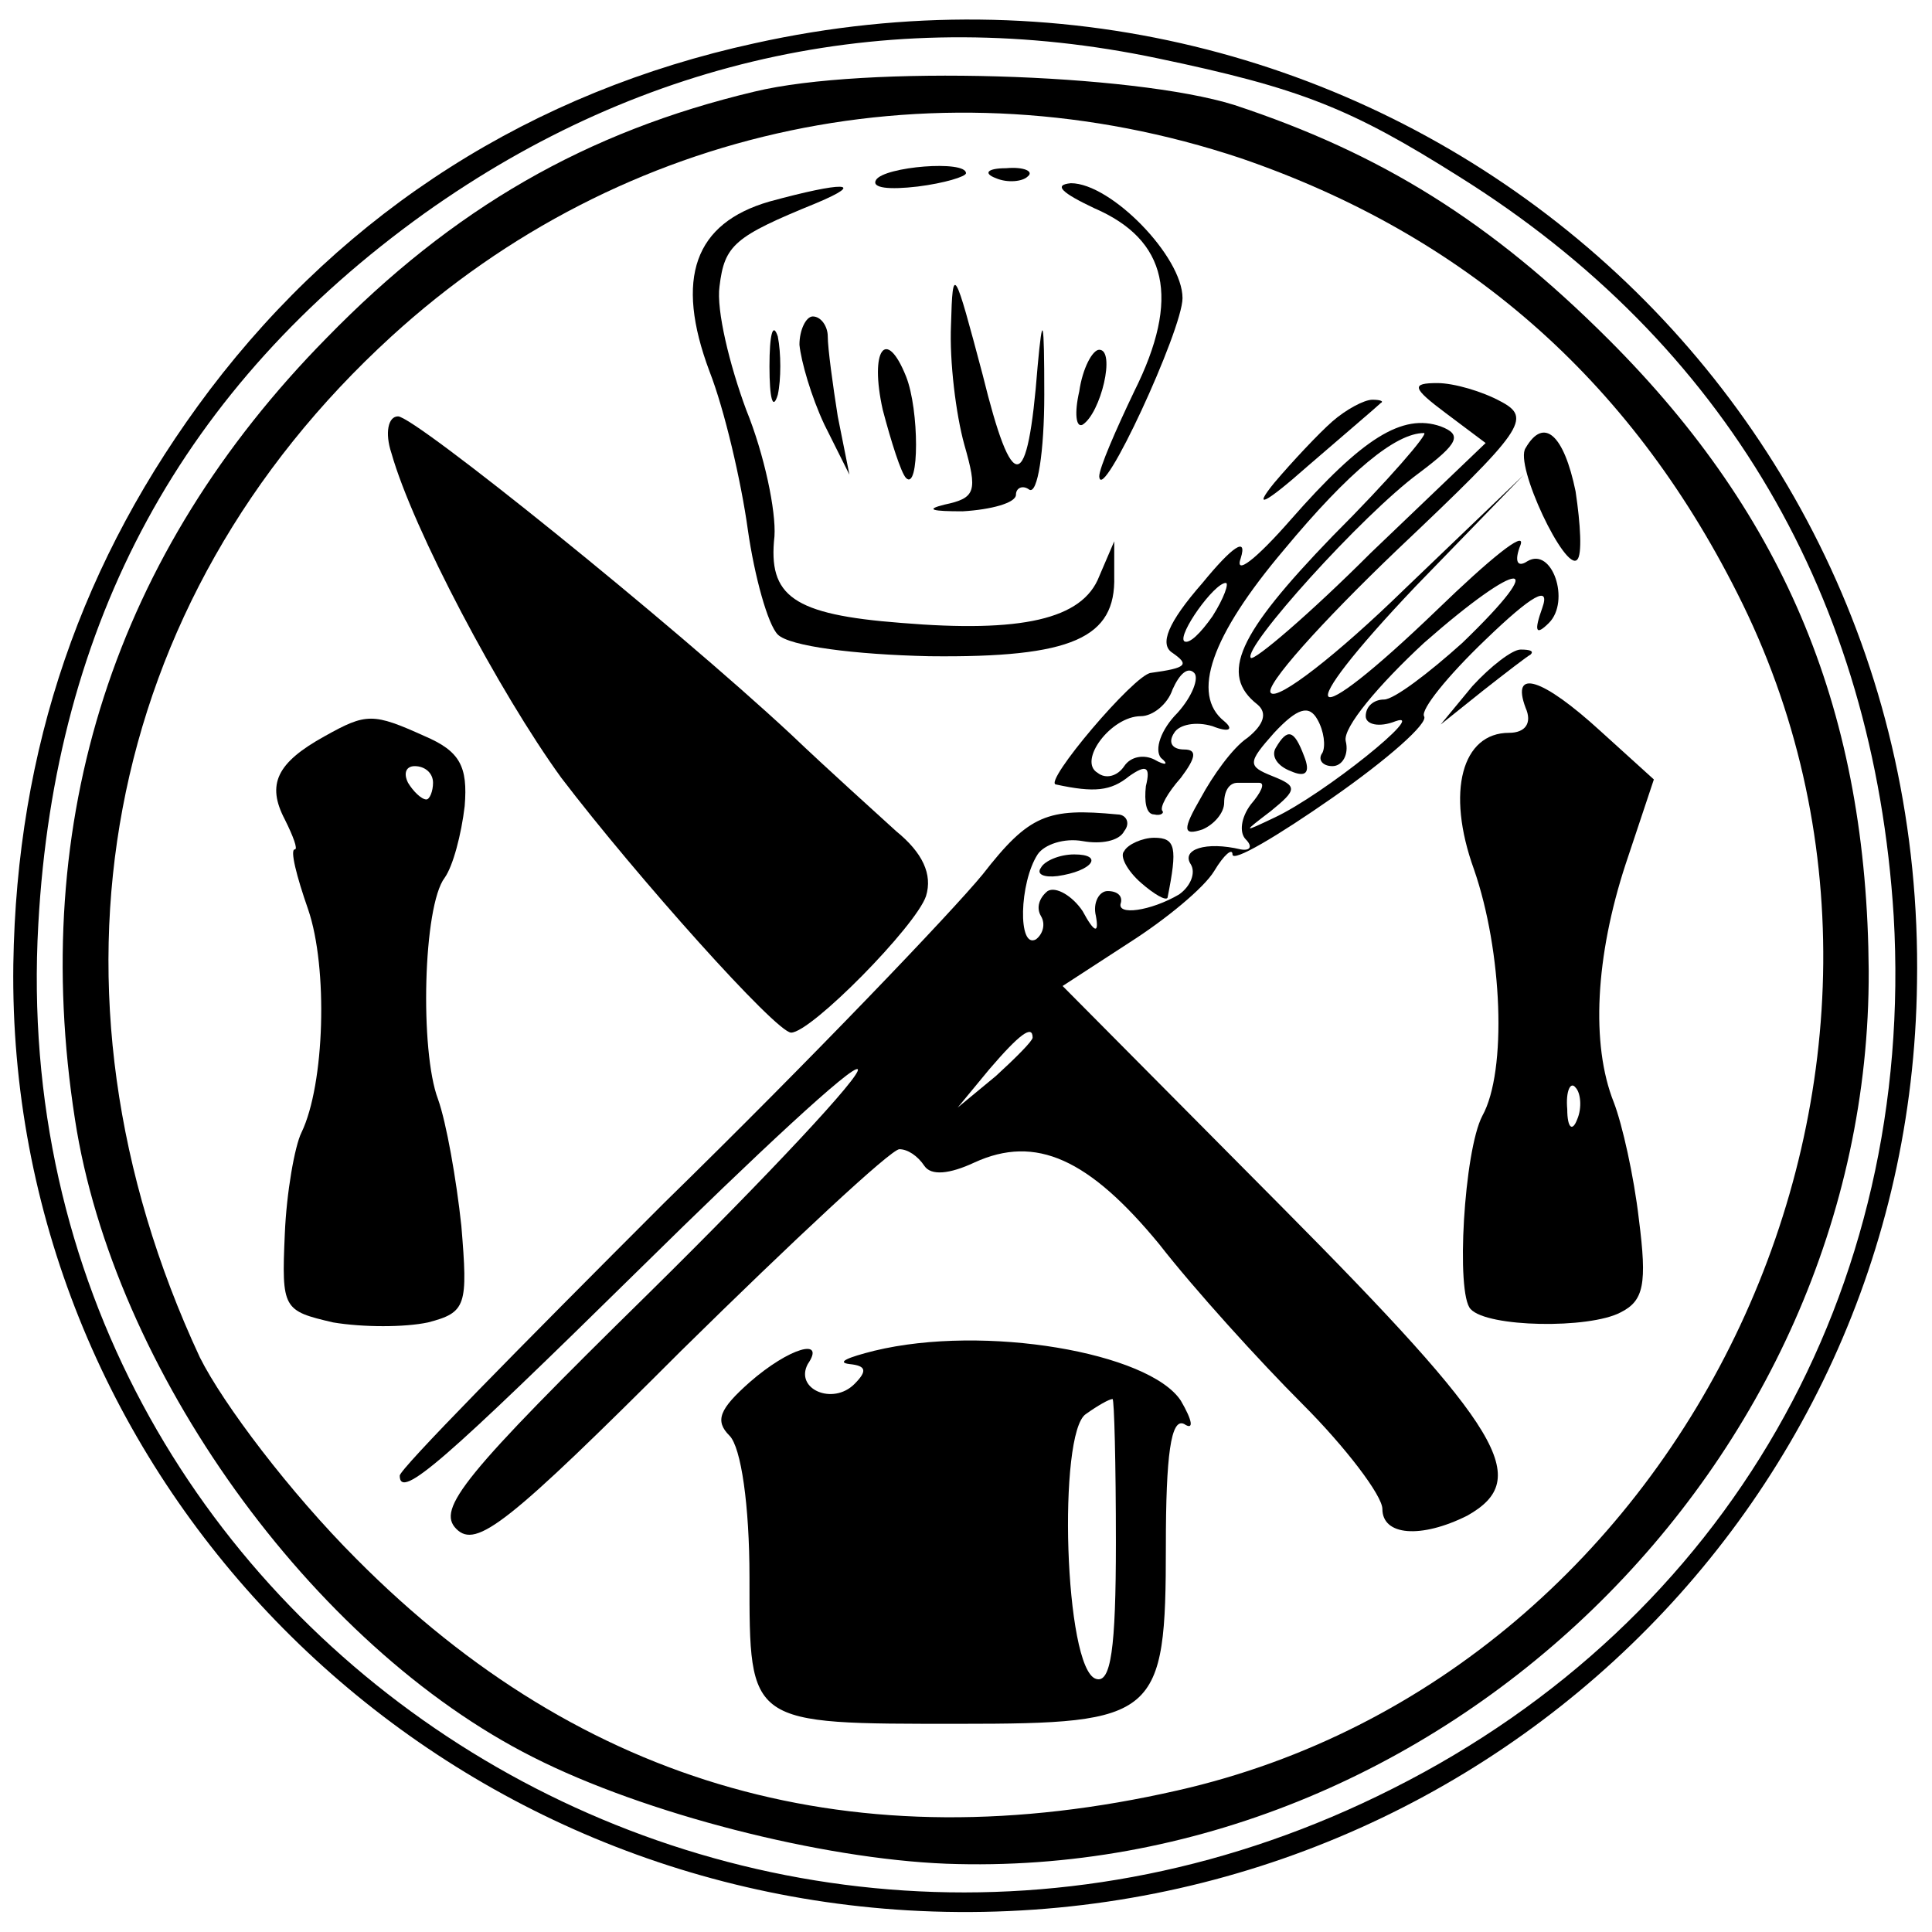 <?xml version="1.0" standalone="no"?>
<!DOCTYPE svg PUBLIC "-//W3C//DTD SVG 20010904//EN"
 "http://www.w3.org/TR/2001/REC-SVG-20010904/DTD/svg10.dtd">
<svg version="1.0" xmlns="http://www.w3.org/2000/svg"
 width="116pt" height="116pt" viewBox="0 0 116 116"
 preserveAspectRatio="xMidYMid meet">
<g transform="translate(0,116) scale(0.1,-0.1)"
fill="#000000" stroke="none">
<path d="M453 1134 c-133 -29 -245 -100 -327 -208 -77 -102 -116 -215 -118
-345 -4 -299 233 -550 537 -568 327 -19 602 233 606 557 6 371 -333 645 -698
564z m242 -9 c86 -18 116 -30 181 -71 160 -100 249 -253 261 -444 13 -225
-100 -423 -301 -524 -386 -195 -837 93 -813 519 10 182 87 323 232 427 132 94
283 126 440 93z"/>
<path d="M453 1105 c-101 -24 -181 -70 -257 -148 -127 -129 -179 -289 -151
-469 23 -150 142 -316 275 -383 67 -34 173 -61 248 -64 296 -11 555 240 554
536 -1 154 -49 272 -156 379 -71 71 -137 112 -225 141 -61 19 -222 24 -288 8z
m292 -40 c134 -46 233 -132 298 -261 144 -284 -27 -649 -336 -719 -193 -44
-357 2 -493 139 -40 40 -80 93 -94 121 -103 221 -59 454 115 613 139 127 330
167 510 107z"/>
<path d="M526 1052 c-3 -5 8 -6 25 -4 16 2 29 6 29 8 0 8 -49 4 -54 -4z"/>
<path d="M598 1053 c7 -3 16 -2 19 1 4 3 -2 6 -13 5 -11 0 -14 -3 -6 -6z"/>
<path d="M462 1039 c-45 -13 -57 -46 -36 -102 9 -23 19 -66 23 -95 4 -28 12
-57 18 -63 7 -7 46 -12 91 -13 86 -1 112 11 111 48 l0 21 -9 -21 c-10 -26 -47
-34 -119 -28 -65 5 -80 16 -76 52 1 15 -6 49 -17 76 -10 27 -18 60 -16 74 3
25 9 30 58 50 31 13 16 13 -28 1z"/>
<path d="M657 1035 c44 -19 52 -54 24 -110 -11 -23 -21 -46 -21 -51 1 -18 50
88 50 107 0 25 -43 69 -67 69 -11 -1 -5 -6 14 -15z"/>
<path d="M571 965 c-1 -22 3 -54 8 -72 8 -28 7 -32 -12 -36 -12 -3 -7 -4 11
-4 17 1 32 5 32 10 0 4 4 6 8 3 5 -3 9 23 9 57 0 46 -1 50 -4 17 -6 -77 -15
-78 -33 -5 -17 64 -18 67 -19 30z"/>
<path d="M462 940 c0 -19 2 -27 5 -17 2 9 2 25 0 35 -3 9 -5 1 -5 -18z"/>
<path d="M480 953 c1 -10 7 -31 15 -48 l15 -30 -7 35 c-3 19 -6 41 -6 48 0 6
-4 12 -9 12 -4 0 -8 -8 -8 -17z"/>
<path d="M530 914 c5 -19 11 -38 14 -41 8 -8 8 41 0 61 -12 30 -22 16 -14 -20z"/>
<path d="M648 925 c-3 -13 -2 -22 2 -20 11 7 20 45 10 45 -4 0 -10 -11 -12
-25z"/>
<path d="M868 912 l24 -18 -69 -66 c-37 -37 -70 -65 -72 -63 -5 6 67 86 101
111 24 18 26 23 13 28 -23 8 -47 -7 -90 -56 -21 -24 -34 -34 -30 -23 4 13 -5
7 -23 -15 -21 -24 -26 -37 -18 -42 10 -7 9 -9 -13 -12 -10 -1 -65 -66 -57 -67
23 -5 33 -4 44 5 10 7 13 6 10 -6 -1 -9 0 -17 5 -17 4 -1 6 1 5 2 -2 2 3 11
11 20 9 12 10 17 2 17 -7 0 -10 4 -6 10 3 5 13 7 23 4 10 -4 13 -2 7 3 -20 16
-8 51 36 103 39 47 67 70 84 70 3 0 -21 -28 -55 -62 -57 -59 -68 -83 -45 -101
6 -5 4 -12 -6 -20 -9 -6 -21 -23 -28 -36 -11 -19 -11 -23 1 -19 7 3 13 10 13
16 0 7 3 12 8 12 4 0 10 0 13 0 4 0 1 -6 -5 -13 -6 -8 -7 -17 -3 -21 4 -4 3
-7 -3 -6 -21 5 -36 0 -30 -9 3 -5 0 -13 -7 -18 -17 -10 -38 -13 -35 -5 1 4 -2
7 -8 7 -5 0 -9 -7 -7 -15 2 -11 -1 -10 -8 3 -6 9 -16 15 -21 12 -5 -4 -7 -10
-4 -15 3 -5 1 -11 -3 -14 -11 -6 -10 34 1 51 4 6 16 10 27 8 11 -2 22 0 25 6
4 5 1 10 -4 10 -42 4 -53 0 -81 -36 -18 -22 -103 -111 -191 -197 -87 -87 -159
-160 -159 -164 0 -15 27 9 145 125 69 68 127 122 130 119 3 -3 -53 -63 -125
-134 -112 -110 -128 -130 -116 -142 12 -12 31 3 135 107 67 66 126 121 131
121 5 0 11 -4 15 -10 4 -6 15 -5 30 2 37 17 69 2 111 -49 21 -27 60 -70 86
-96 26 -26 48 -55 48 -63 0 -16 23 -18 51 -4 39 22 22 51 -112 186 l-131 132
40 26 c22 14 45 33 51 43 6 10 11 14 11 10 0 -5 27 11 60 34 33 23 58 45 55
49 -2 4 14 24 37 46 28 27 39 33 34 19 -5 -14 -4 -17 4 -9 13 13 2 46 -13 37
-6 -4 -8 0 -4 10 3 9 -19 -9 -50 -39 -80 -77 -90 -67 -13 14 l65 67 -72 -69
c-40 -39 -76 -67 -80 -62 -4 4 30 42 76 86 76 72 81 79 62 89 -11 6 -28 11
-38 11 -16 0 -15 -3 5 -18z m10 -138 c-20 -18 -41 -34 -47 -34 -6 0 -11 -4
-11 -10 0 -5 8 -7 18 -3 20 7 -43 -44 -73 -58 -19 -9 -19 -9 -2 4 16 13 16 15
1 21 -15 6 -15 8 1 26 14 15 21 17 26 8 4 -7 5 -16 3 -20 -3 -4 0 -8 6 -8 6 0
10 7 8 15 -2 8 20 34 47 59 58 51 77 52 23 0z m-150 16 c-7 -10 -14 -17 -17
-15 -4 4 18 35 25 35 2 0 -1 -9 -8 -20z m-21 -58 c-10 -10 -14 -22 -10 -27 5
-4 3 -5 -4 -1 -6 3 -14 2 -18 -4 -4 -6 -11 -8 -16 -4 -12 7 8 34 26 34 7 0 16
7 19 16 4 9 9 14 13 10 3 -3 -1 -14 -10 -24z m-87 -195 c0 -2 -10 -12 -22 -23
l-23 -19 19 23 c18 21 26 27 26 19z"/>
<path d="M766 711 c-3 -5 1 -11 9 -14 9 -4 12 -1 8 9 -6 16 -10 17 -17 5z"/>
<path d="M800 907 c-8 -7 -24 -24 -35 -37 -13 -16 -6 -13 20 10 22 19 42 36
44 38 2 1 0 2 -5 2 -5 0 -16 -6 -24 -13z"/>
<path d="M235 888 c13 -46 65 -144 102 -195 45 -59 129 -153 138 -153 12 0 75
64 81 82 4 13 -2 26 -18 39 -12 11 -41 37 -63 58 -72 67 -226 191 -236 191 -6
0 -8 -10 -4 -22z"/>
<path d="M916 891 c-7 -10 24 -75 31 -67 3 3 2 21 -1 41 -7 34 -19 45 -30 26z"/>
<path d="M884 748 l-19 -23 25 20 c14 11 27 21 29 22 2 2 0 3 -6 3 -5 0 -18
-10 -29 -22z"/>
<path d="M916 735 c4 -9 0 -15 -10 -15 -28 0 -38 -35 -21 -82 17 -49 20 -121
5 -148 -11 -21 -16 -107 -7 -116 10 -11 71 -12 90 -2 14 7 16 17 11 56 -3 26
-10 57 -15 70 -14 35 -11 88 7 143 l17 51 -32 29 c-35 32 -54 38 -45 14z m31
-247 c-3 -8 -6 -5 -6 6 -1 11 2 17 5 13 3 -3 4 -12 1 -19z"/>
<path d="M195 718 c-29 -16 -35 -29 -24 -50 5 -10 8 -18 6 -18 -3 0 1 -16 8
-36 12 -35 10 -105 -4 -134 -4 -8 -9 -36 -10 -61 -2 -45 -1 -46 29 -53 18 -3
43 -3 57 0 23 6 24 10 20 58 -3 28 -9 62 -14 76 -11 29 -9 116 4 133 5 7 10
26 12 43 2 24 -3 33 -24 42 -31 14 -35 14 -60 0z m65 -28 c0 -5 -2 -10 -4 -10
-3 0 -8 5 -11 10 -3 6 -1 10 4 10 6 0 11 -4 11 -10z"/>
<path d="M675 649 c-3 -3 2 -12 10 -19 8 -7 15 -11 16 -9 6 30 5 36 -8 36 -7
0 -16 -4 -18 -8z"/>
<path d="M625 639 c-3 -4 2 -6 10 -5 21 3 28 13 10 13 -9 0 -18 -4 -20 -8z"/>
<path d="M525 349 c-16 -4 -23 -7 -15 -8 10 -1 11 -4 3 -12 -13 -13 -36 -3
-28 12 11 16 -11 10 -35 -11 -18 -16 -21 -23 -12 -32 7 -7 12 -42 12 -85 0
-89 -1 -88 126 -88 119 0 124 4 124 107 0 54 3 77 11 73 6 -4 5 2 -2 14 -19
29 -118 46 -184 30z m145 -115 c0 -64 -3 -85 -12 -82 -19 6 -23 148 -6 159 7
5 14 9 16 9 1 0 2 -39 2 -86z"/>
</g>
</svg>
